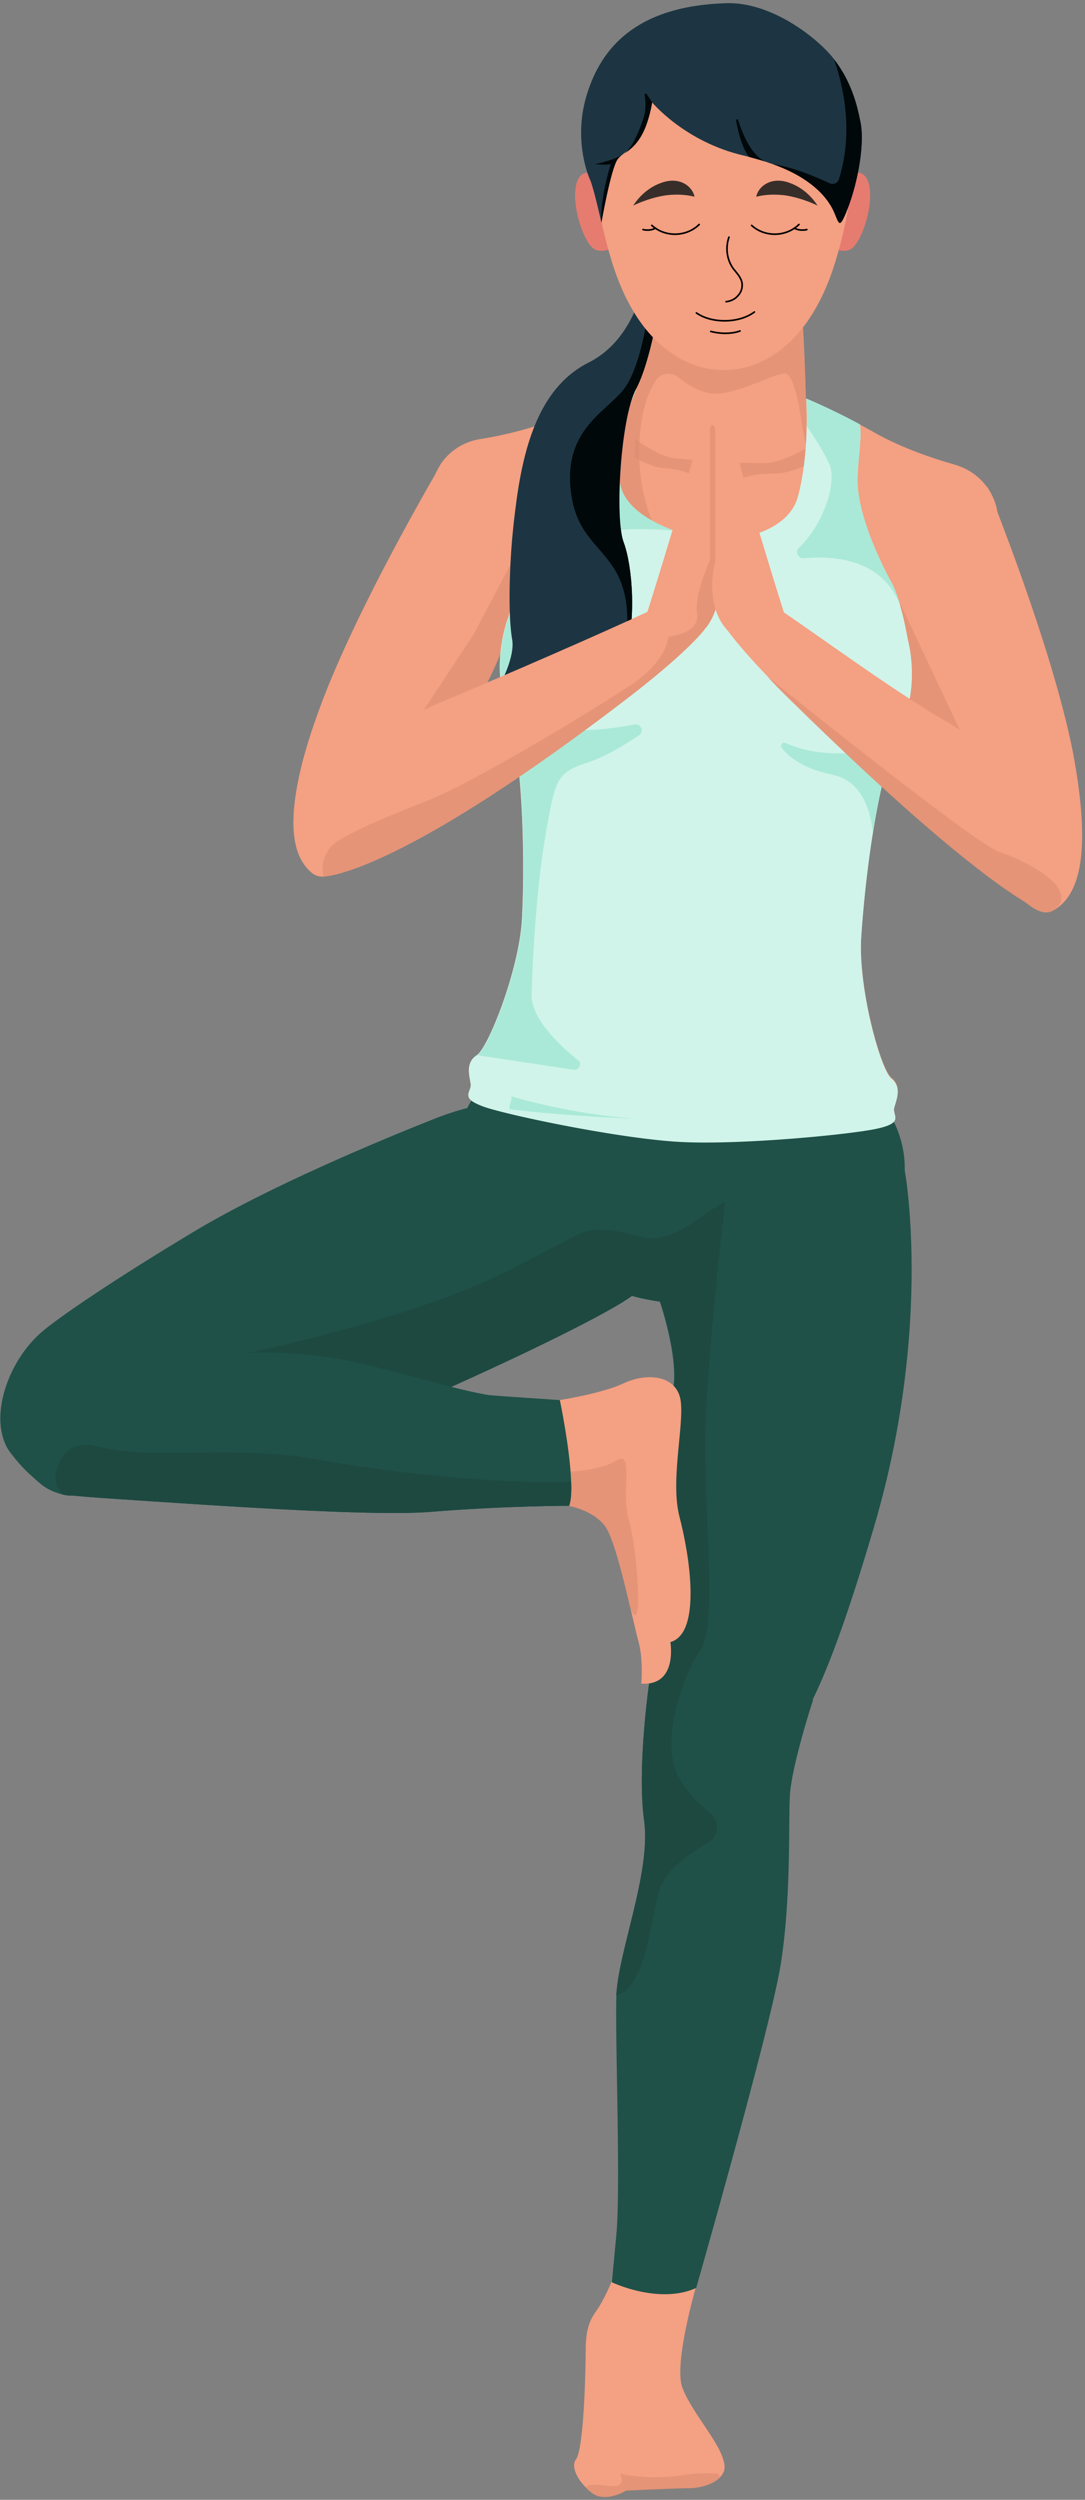 <svg width="339" height="781" fill="none" xmlns="http://www.w3.org/2000/svg"><rect width="100%" height="100%" fill="#808080" stroke="none"/><path d="M225.838 772.771c-1.765 3.277-7.31 4.537-10.335 4.537-4.032 0-19.912.756-19.912.756s-3.906 2.52-7.939 1.89c-1.386-.126-3.151-1.26-4.537-2.772-2.773-2.647-4.789-6.679-3.151-8.822 2.521-3.403 3.025-28.481 3.025-33.648 0-5.041.504-8.822 3.151-12.477 2.646-3.654 4.915-9.325 4.915-9.325 15.627-4.789 26.339 1.764 26.339 1.764s-6.806 23.44-4.285 31.002c2.646 7.561 11.468 16.887 12.981 23.188.504 1.638.378 2.899-.252 3.907z" fill="#F4A082"/><path d="M273.349 476.11c-7.435 25.331-13.611 42.975-19.408 54.821-8.444 17.391-15.627 22.432-23.567 21.172-7.435-1.134-15.249-4.663-20.794-10.712-3.528-3.907-6.175-9.074-6.805-15.375-.126-1.386-.252-2.773-.252-4.285.378-18.651 6.805-79.143 7.939-88.973 1.135-9.2-3.654-24.322-4.41-26.339 0-.126-.126-.252-.126-.252s4.536-15.753 14.745-23.062a109.56 109.56 0 014.914-3.277c15.376-9.704 51.293-28.733 56.838-15.375.252.126 9.2 49.024-9.074 111.657z" fill="#1F5148"/><path d="M254.067 531.057c-.252.63-7.057 21.676-7.309 30.624-.378 9.2.378 32.388-2.899 52.426C240.582 634.145 217.52 714.8 217.52 714.8c-11.595 5.293-26.34-1.764-26.34-1.764l1.387-14.745c1.386-14.745-.378-60.492 0-74.228v-.504c.63-13.863 10.838-38.438 8.695-54.569-2.268-16.383 1.513-42.722 1.513-42.722h.252l10.208 1.008 40.832 3.781zm28.607-166.478c0 5.167-1.386 10.838-6.301 15.627-10.208 9.83-30.75 22.684-53.308 25.961-4.159.63-8.57.882-12.855.882-1.386-.126-2.647-.252-4.033-.378a66.462 66.462 0 01-8.696-1.764c-16.257-4.159-30.75-13.359-40.958-22.18-3.655-3.151-6.805-6.302-9.2-9.2-8.569-10.208-3.528-22.811-1.134-27.725.63-1.261 1.134-2.017 1.134-2.017l5.419.63 28.23 3.025 32.137 3.529 66.163-.379c.126 0 3.402 6.428 3.402 13.989z" fill="#1F5148"/><path d="M198.868 403.646c-.252.378-.757.757-1.387 1.135-13.989 10.46-104.979 51.795-138.88 60.617-.63.126-1.134.252-1.764.504-2.646.63-5.04 1.26-7.183 1.639-3.025.63 1.134-4.285-1.513-4.033-.126 0-5.67.252-5.67.252-7.436.756-17.644 4.537-22.56 3.276-5.67-1.512-7.057-3.276-10.46-6.301-2.394-2.142-4.284-4.411-6.049-6.679-1.386-1.764-2.268-3.781-2.772-6.049-2.269-9.83 3.024-23.315 11.72-31.254 5.167-4.789 24.827-17.896 47.26-31.38 24.07-14.619 60.114-29.49 75.363-35.539 4.033-1.638 7.939-2.898 11.468-3.781 2.269-.63 4.411-1.134 6.553-1.386 13.359-2.268 22.433.126 28.23 3.025 5.671 2.898 8.066 6.427 8.066 6.427 5.167 8.948 6.175 10.082 7.939 16.383.252.63.378 1.26.504 1.89.504 2.143.883 4.033 1.135 5.924.882 10.081 4.536 20.415 0 25.33z" fill="#1F5148"/><path d="M222.057 566.596c2.899 2.394 2.647 7.057-.63 8.947-5.419 3.151-12.099 7.94-14.493 12.855-3.655 7.435-4.033 32.01-14.367 35.035.63-13.863 10.838-38.438 8.696-54.569-2.269-16.383 1.512-42.722 1.512-42.722h.252c-.126-1.386-.252-2.772-.252-4.285.378-18.651 6.805-79.143 7.94-88.973 1.134-9.199-3.655-24.322-4.411-26.339a66.429 66.429 0 01-8.696-1.764c-13.989 10.46-104.98 51.796-138.88 60.618-.63.126-1.134.252-1.764.504l20.542-43.227s51.418-10.46 81.538-25.834c10.712-5.546 19.03-9.83 21.929-11.343 4.663-2.52 11.594-1.134 19.156.883 10.334 2.772 19.155-7.436 26.465-10.965 0 0-.252 1.639-.504 4.537-.63 5.419-1.765 15.123-2.773 26.213-1.134 11.721-2.268 24.953-2.772 36.043-1.261 27.221 4.032 65.155-1.639 73.22-2.016 2.899-4.032 6.931-5.671 11.594-1.638 4.537-2.898 9.578-3.276 14.367-.379 4.033-.126 7.813.882 10.838 1.764 5.671 6.805 10.838 11.216 14.367z" fill="#1D4941"/><path d="M209.454 513.035s2.395 13.737-9.074 12.981c0 0 .631-7.814-.882-13.107-.504-1.764-1.386-5.797-2.52-10.46-2.269-9.703-5.419-22.432-7.94-25.708-3.781-5.041-11.216-6.302-11.216-6.302l-1.008-10.712-2.017-22.306s13.107-2.016 19.912-5.167c6.806-3.277 15.249-2.772 17.518 3.529 2.394 6.301-3.025 25.583 0 37.807 3.276 12.35 7.057 36.673-2.773 39.445zm101.577-345.053c-3.277 10.46-10.586 24.071-27.348 31.758 0 0 4.159 14.619-2.772 28.482-6.932 13.736-10.964 49.023-11.847 64.776-.882 15.753 6.05 40.958 9.452 43.73 3.403 2.773 1.513 6.68.883 9.2-.631 2.52 3.276 4.663-5.293 6.553-8.57 1.891-42.975 5.167-61.627 4.159s-52.426-8.065-60.87-10.838c-8.318-2.773-4.285-4.537-4.537-7.057-.378-2.647-1.764-6.68 1.89-9.074 3.655-2.395 13.233-26.717 14.115-42.47.882-15.123.63-48.267-4.033-63.768-.252-.63-.378-1.261-.63-1.891-2.394-6.301-2.52-12.476-2.016-17.517.63-6.553 2.394-10.964 2.394-10.964-4.285-2.521-7.813-5.419-10.712-8.57-8.066-8.443-11.594-18.273-13.107-26.087-.756-4.158-.126-8.317 1.765-11.72 0-.126.126-.126.126-.252.126-.252.252-.378.378-.63.126-.126.252-.378.252-.504 2.647-4.159 7.057-7.184 12.224-8.066 9.452-1.512 18.778-4.032 26.844-7.561 1.512-.63 2.898-1.26 4.411-1.891 7.057-2.772 13.484-4.914 17.643-6.175 1.387-.378 2.395-.756 3.151-1.008l1.134-.378 22.559-4.663 21.928 7.057s1.638.631 4.159 1.765c3.907 1.638 10.208 4.537 16.761 8.065l4.159 2.269c7.562 4.411 16.636 7.813 25.835 10.46 10.082 2.898 15.754 13.106 12.729 22.81z" fill="#F4A082"/><path d="M328.926 284.554c-.756.378-1.512.504-2.268.504-1.765-.126-3.781-1.134-5.923-2.898-2.395-1.765-4.915-4.411-7.562-7.436-3.655-4.285-7.183-9.326-10.208-14.241-2.268-3.654-4.159-7.183-5.545-10.207-3.781-8.192-9.074-19.912-12.855-31.506-2.646-7.94-4.663-15.879-5.041-22.685-.126-3.024.252-6.049 1.134-9.073 3.907-14.115 16.384-27.978 19.66-31.884 4.033-4.789 8.318-2.773 8.318-2.773s20.038 49.275 26.591 82.672c6.302 33.396 1.387 45.368-6.301 49.527z" fill="#F4A082"/><path opacity=".6" d="M313.047 274.724c-6.301-7.436-12.476-17.391-15.753-24.449-6.301-13.862-17.014-37.555-17.896-54.19-.126-3.025.252-6.049 1.134-9.074l29.995 63.642 2.52 24.071z" fill="#DB8C70"/><path d="M159.926 192.935c-.756 3.528-1.89 7.183-3.528 11.09-4.159 10.46-10.839 21.676-16.51 30.876-2.016 3.276-4.032 6.301-5.671 8.947-2.394 3.655-5.671 7.94-9.452 12.225-7.813 8.821-17.517 17.139-23.44 17.769-1.261.126-2.395-.126-3.403-.756-5.041-3.781-8.066-11.468-5.041-27.725 1.134-6.176 3.15-13.485 6.301-22.181 10.208-28.859 33.145-68.683 37.682-76.496 0-.126.126-.126.126-.252.126-.252.252-.504.378-.63s.252-.378.252-.504c0 0 4.537-1.261 7.813 4.032 1.765 2.899 6.932 10.712 10.713 20.038 1.26 2.899 2.268 6.049 3.024 9.074 1.26 4.915 1.639 9.956.756 14.493z" fill="#F4A082"/><path opacity=".6" d="M169.126 217.509l-9.956 5.923c-.252-.63-.378-1.26-.63-1.89-2.394-6.301-2.52-12.476-2.016-17.517-4.159 10.46-10.839 21.676-16.51 30.876l-26.591 15.753 34.531-52.426 8.066-15.249 4.536-8.57 7.814-4.915.756 48.015z" fill="#DB8C70"/><path d="M249.531 168.234c-4.663 16.257-27.726 18.147-27.726 18.147s-18.904-3.654-24.449-17.013a18.847 18.847 0 01-1.134-4.033c-2.899-16.635 6.049-67.422 6.049-67.422l23.945 7.435 24.575-4.789s1.26 20.038 1.134 39.068c-.126 11.342-.756 22.432-2.394 28.607z" fill="#F4A082"/><path opacity=".6" d="M251.925 139.5c-.504-2.268-1.008-4.41-1.26-6.427-1.26-8.569-2.899-16.005-5.293-16.383-2.395-.378-12.855 5.419-20.669 6.301-4.788.504-9.703-2.646-12.854-5.167-2.143-1.764-5.419-1.26-6.932 1.009-2.268 3.528-4.789 9.577-5.167 19.785-.756 18.904 7.058 30.372 7.058 30.372l-9.578.378c-.504-1.26-5.671-9.452-5.923-10.838-2.899-16.635 10.838-60.617 10.838-60.617l23.945 7.435 24.575-4.789c.126-.126 1.386 19.912 1.26 38.941z" fill="#DB8C70"/><path opacity=".6" d="M198.49 137.232s6.68 4.915 11.342 5.797c4.789.756 10.713.252 11.721 2.647 1.008 2.394-.252 5.167-4.159 3.15-3.907-2.016-7.309-2.394-10.712-2.646-3.403-.378-8.444-3.277-8.444-3.277l.252-5.671zm53.309 2.899s-7.184 4.159-11.973 4.537c-4.789.252-10.712-.882-11.846 1.26-1.26 2.268-.378 5.167 3.781 3.529 4.158-1.513 7.561-1.513 10.838-1.513 3.402 0 8.822-2.394 8.822-2.394l.378-5.419z" fill="#DB8C70"/><path d="M221.553 170.628l1.512-7.183.378 8.065-1.89-.882z" fill="#E67B70"/><path d="M274.105 352.607c-8.569 1.89-42.974 5.167-61.626 4.159-18.652-1.009-52.427-8.066-60.87-10.838-3.529-1.261-4.789-2.143-5.167-3.151-.504-1.26.756-2.521.63-4.033-.378-2.646-1.765-6.679 1.89-9.074 3.655-2.394 13.233-26.717 14.115-42.47.882-15.753.63-51.165-4.663-65.658-5.293-14.493.378-28.607.378-28.607 3.403-11.973 9.452-23.441 9.452-23.441s5.797-11.216 8.696-24.323c1.26-6.049 2.898-12.35 4.159-17.391 7.057-2.772 13.484-5.041 17.643-6.175-.126.378-7.435 15.249-5.167 29.238 1.26 7.561 9.578 12.224 17.14 14.996 6.427 2.395 12.098 3.277 12.098 3.277s22.559-.126 26.465-13.863c2.017-7.435 2.647-15.879 2.773-22.054.126-5.041-.126-8.443-.126-8.569 3.907 1.638 10.208 4.536 16.761 8.065.756 5.167-1.26 13.989-.63 20.164 1.386 13.358 10.712 29.616 10.712 29.616s1.261 2.268 2.647 7.309c.756 2.646 1.512 6.049 2.268 10.208 0 0 4.159 14.619-2.772 28.481a83.314 83.314 0 00-1.891 4.537c-2.52 7.183-4.663 17.139-6.301 27.347-2.016 12.477-3.151 25.079-3.655 32.893-.882 15.753 6.05 40.957 9.452 43.73 3.403 2.772 1.512 6.679.882 9.2-.63 2.394 3.277 4.536-5.293 6.427z" fill="#D0F4EA"/><path d="M281.415 189.532c-5.419-14.745-20.29-16.005-30.246-15.123-1.765.126-2.899-2.017-1.512-3.277 7.813-7.561 12.098-20.794 9.325-26.465-2.268-4.663-5.167-9.073-6.931-11.594.126-5.041-.126-8.444-.126-8.57 3.907 1.639 10.208 4.537 16.761 8.066.757 5.167-1.26 13.989-.63 20.164 1.387 13.358 10.712 29.615 10.712 29.615s1.135 2.143 2.647 7.184zM159.8 342.525s18.904 5.797 39.824 7.057c-9.199-.378-27.347-1.386-40.328-3.024-.504-1.261.757-2.521.504-4.033zm19.409-8.318l-30.121-4.536c3.655-2.395 13.233-26.718 14.115-42.471.883-15.753.63-51.165-4.663-65.658-5.293-14.493.378-28.607.378-28.607 3.403-11.973 9.452-23.441 9.452-23.441s5.798-11.216 8.696-24.323c1.26-6.049 2.899-12.35 4.159-17.391 7.057-2.772 13.485-5.041 17.644-6.175-.126.378-7.436 15.249-5.167 29.238 1.26 7.561 9.577 12.224 17.139 14.996 0 0-29.994-3.654-38.438 7.94-8.444 11.594-12.854 54.19 4.663 54.442 8.318.126 15.753-.756 21.172-1.89 2.017-.378 3.151 2.268 1.387 3.403-4.663 3.15-10.586 6.679-15.501 8.317-10.082 3.277-10.461 4.789-13.485 21.676-3.025 16.887-4.285 40.202-4.537 51.166-.126 7.309 8.696 15.753 14.745 20.542 1.008.882 0 3.024-1.638 2.772z" fill="#AAE9D7"/><path d="M198.742 121.479c-4.789 9.074-6.679 40.202-3.907 47.889 2.773 7.31 4.285 25.205 0 37.051l-.378 1.134c-4.663 11.847-23.314 12.855-23.314 12.855l1.512-5.797c-7.183 7.435-21.928 8.191-21.928 8.191s5.041-6.805 7.687-13.736c1.26-3.277 2.017-6.553 1.638-9.074-1.008-5.671-1.134-16.509-.252-28.859.378-5.293 1.009-10.712 1.765-16.132 2.646-18.147 8.065-34.53 22.306-41.713 14.367-7.184 17.14-24.575 17.14-24.575l5.293 4.537s-.252 1.89-.756 4.915c-1.261 6.301-3.529 17.139-6.806 23.314z" fill="#1D3542"/><path d="M279.021 232.758c-2.521 7.184-4.663 17.14-6.302 27.348-.756-7.058-3.528-16.131-12.476-18.022-9.326-1.89-13.863-5.671-16.005-8.443-.631-.757.252-1.891 1.134-1.513 15.753 6.932 33.649.63 33.649.63z" fill="#AAE9D7"/><path d="M194.835 169.368c2.773 7.31 4.285 25.205 0 37.051 6.05-35.538-13.106-30.623-16.257-51.417-3.276-20.668 10.964-26.213 16.509-33.649 5.546-7.561 7.562-25.079 7.562-25.079l2.773 1.89c-1.135 6.302-3.403 17.14-6.68 23.315-4.915 9.074-6.805 40.328-3.907 47.889z" fill="#01080A"/><path d="M188.408 55.82s-6.553-5.166-8.318 1.64c-1.764 6.678 2.521 19.155 5.923 20.541 3.277 1.386 7.436-1.638 7.436-1.638l-5.041-20.542zm74.733 0s6.553-5.166 8.318 1.64c1.764 6.678-2.521 19.155-5.923 20.541-3.277 1.386-7.436-1.638-7.436-1.638l5.041-20.542z" fill="#E67B70"/><path d="M226.09 11.712s-57.342-2.899-34.909 70.07c11.09 36.042 34.909 33.774 34.909 33.774s23.818 2.394 34.909-33.775c22.306-72.968-34.909-70.069-34.909-70.069z" fill="#F4A082"/><path d="M264.906 65.02c-3.025 7.814-2.647 4.285-4.915 0-1.891-3.528-6.554-9.451-18.526-13.736-.882-.252-1.765-.63-2.647-.883-1.512-.504-3.024-.882-4.789-1.386l-1.512-.378c-18.652-4.285-28.86-16.761-28.86-16.761-2.142 11.846-6.175 14.115-8.821 16.131l-.126.126c-.757.504-1.261 1.008-1.765 1.638-2.142 3.151-5.041 19.786-5.041 19.786S185.51 58.72 184.376 56.2c-1.135-2.52-5.168-13.737-.883-27.095C187.778 15.619 198.112 1.881 226.846 1c14.115-.504 28.608 10.838 33.775 17.517 5.545 7.058 7.309 14.997 8.065 18.778 1.765 7.183-.756 19.912-3.78 27.725z" fill="#1D3542"/><path d="M238.818 50.401c-1.512-.504-3.024-.882-4.789-1.386-2.268-3.025-3.402-7.687-4.033-11.342-.126-.378.631-.63.631-.126 1.512 4.537 3.906 10.46 8.191 12.854zm26.087 14.619c-3.024 7.814-2.646 4.285-4.915 0-1.89-3.528-6.553-9.451-18.525-13.736 6.805 1.008 14.115 4.285 17.643 5.923 1.261.63 2.647 0 3.025-1.26 4.663-14.997 1.26-29.364-1.512-37.303 5.545 7.057 7.309 14.996 8.065 18.777 1.765 7.057-.756 19.786-3.781 27.6zm-79.017-13.736s6.301-1.26 8.821-3.15c-.756.503-1.26 1.008-1.764 1.638-2.142 3.15-5.041 19.785-5.041 19.785-.504-7.561 2.899-18.273 2.899-18.273-1.387.378-4.915 0-4.915 0zm17.895-19.282c-2.142 11.846-6.175 14.115-8.822 16.131 2.521-1.89 4.663-6.931 6.05-11.09.882-2.646.756-5.545.378-7.435 0-.378.378-.504.63-.252l1.764 2.646z" fill="#01080A"/><path d="M220.167 196.589c-.379.504-5.546 7.562-27.222 23.945-70.574 53.686-91.873 53.308-91.873 53.308-.63-2.394-1.008-4.663-1.134-6.805-2.394-27.095 22.937-41.462 39.824-48.519 17.014-7.058 48.52-20.794 62.509-27.348 1.008-.504 2.016-.882 2.773-1.386 6.553-3.151 10.46-.882 12.602 1.89 1.89 2.269 2.521 4.915 2.521 4.915z" fill="#F4A082"/><path d="M220.166 196.589c-3.402 3.907-7.435 3.907-10.712 2.521-3.78-1.638-6.679-5.293-7.183-7.814v-.126c.756-2.268 13.737-43.856 14.871-51.165.882-5.545 2.268-7.94 4.285-7.688.378 0 .756.252 1.134.378.756.504 1.134 1.387 1.134 2.269v40.453s3.655 12.855-3.529 21.172z" fill="#F4A082"/><path opacity=".6" d="M220.166 196.589c-.378.505-5.545 7.562-27.221 23.945-70.574 53.686-91.873 53.308-91.873 53.308v-.126c-1.008-4.285.883-8.822 4.663-11.09 8.318-5.041 21.173-9.704 28.986-12.98 14.241-5.798 51.419-28.23 62.635-35.791 11.216-7.562 11.468-14.871 11.468-14.871s.252 0 .504-.126c2.017-.252 9.2-1.638 8.444-6.931v-.379c-.756-6.175 4.033-16.509 4.033-16.509s.126-35.412 0-39.823c-.126-1.639.252-2.269.756-2.521.756.504 1.134 1.387 1.134 2.269v40.453s3.655 12.855-3.529 21.172z" fill="#DB8C70"/><path d="M329.052 275.733c-.378 2.898-1.26 6.049-2.394 9.199-.252-.126-2.016-.504-5.923-2.898-8.948-5.293-29.49-20.038-71.835-61.5-3.528-3.403-6.553-6.427-9.073-9.2-12.225-12.728-14.871-17.895-14.871-17.895s4.41-12.098 15.753-4.915c9.2 5.923 27.977 19.786 43.983 30.12 3.78 2.394 7.309 4.663 10.586 6.553 15.123 8.822 37.555 25.331 33.774 50.536z" fill="#F4A082"/><path d="M244.867 191.17s-13.736-43.73-14.871-51.166c-1.134-7.435-3.276-9.199-6.553-6.679v42.092s-3.655 12.855 3.529 21.172c7.183 8.192 17.139-.756 17.895-5.419z" fill="#F4A082"/><path opacity=".6" d="M328.926 284.554c-.756.378-1.512.504-2.268.504-1.764-.126-3.781-1.134-5.923-2.899-8.948-5.293-29.49-20.037-71.835-61.499-3.529-3.403-6.553-6.428-9.074-9.2.757.63 43.101 34.783 63.265 49.023 4.663 3.277 8.192 5.545 9.704 5.923 4.537 1.387 12.477 5.293 16.51 9.326 2.646 3.025 3.528 6.175-.379 8.822z" fill="#DB8C70"/><path d="M218.449 70.133c-1.885 1.88-4.639 3.036-7.539 3.036-2.754 0-5.364-1.012-7.249-2.747m45.963-.289c-1.886 1.88-4.64 3.036-7.54 3.036-2.756 0-5.366-1.012-7.249-2.747m.869 27.056c-2.32 1.735-5.655 2.747-9.279 2.747-3.481 0-6.525-.867-8.845-2.458m13.631 5.639c-1.161.435-2.757.724-4.642.724-1.739 0-3.334-.289-4.495-.579" stroke="#000" stroke-width=".512" stroke-miterlimit="10" stroke-linecap="round" stroke-linejoin="round"/><path d="M206.56 57.144c5.801-2.168 9.859 1.157 10.44 4.337 0 0-3.625-1.156-9.135-.433-5.51.867-10.005 3.18-10.005 3.18s2.9-5.06 8.7-7.084zm40.164 0c-5.801-2.168-9.86 1.157-10.44 4.337 0 0 3.625-1.156 9.135-.433 5.51.867 10.005 3.18 10.005 3.18s-2.9-5.06-8.7-7.084z" fill="#372E2A"/><path d="M227.757 74.094c-1.17 3.36-.651 7.142 1.429 9.942.912 1.12 1.951 2.24 2.471 3.641.521 1.54.129 3.36-.91 4.48-.91 1.261-2.471 1.961-3.901 2.101m-25.942-22.534s2.032.58 3.915-.435m47.271.435s-2.032.58-3.915-.435" stroke="#000" stroke-width=".512" stroke-miterlimit="10" stroke-linecap="round" stroke-linejoin="round"/><path opacity=".6" d="M196.978 502.576c-2.269-9.704-5.419-22.433-7.94-25.709-3.781-5.041-11.216-6.302-11.216-6.302l-1.008-10.712c3.024-.126 11.09-.63 15.753-3.528 5.671-3.655 1.386 10.082 3.907 18.525 2.52 8.444 4.789 37.681.504 27.726z" fill="#DB8C70"/><path d="M177.822 470.44s-19.912 0-43.101 1.89c-18.4 1.512-68.18-2.016-98.552-4.033-7.813-.504-13.61-1.008-16.257-1.386h-.126c-.126-.126-1.638-1.386-2.899-3.403-.882-1.386-1.638-3.15-1.638-5.293 0 0-2.268-7.939 5.167-13.484.756-.504 1.512-1.008 2.395-1.513 10.334-5.545 32.136-17.391 45.243-19.533 13.232-2.143 28.103-.882 39.824 1.26 11.72 2.142 36.295 9.83 45.369 10.964 2.646.252 21.676 1.512 21.676 1.512s3.151 14.997 3.529 25.457c.126 3.025 0 5.797-.63 7.562z" fill="#1F5148"/><path d="M177.822 470.44s-19.912 0-43.101 1.89c-18.4 1.512-68.18-2.016-98.552-4.033-7.813-.504-13.61-1.008-16.257-1.386h-.126l-.126-.126a6.857 6.857 0 01-2.143-6.805c1.387-5.545 4.916-10.208 13.107-8.066 17.14 4.537 42.219-.882 69.944 4.285 22.937 4.285 60.114 7.687 77.884 6.679.126 3.025 0 5.797-.63 7.562z" fill="#1D4941"/><path opacity=".6" d="M223.821 772.771c.882 0 1.386 1.134.63 1.764-2.394 2.017-6.427 2.899-8.948 2.899-4.032 0-19.912.756-19.912.756s-3.906 2.52-7.939 1.89c-1.387-.126-3.151-1.26-4.537-2.772.378-1.386 2.898-1.134 7.561-.63 5.545.63 3.025-3.907 3.025-3.907s7.561 2.142 18.778.63c4.663-.756 8.443-.756 11.342-.63z" fill="#DB8C70"/></svg>